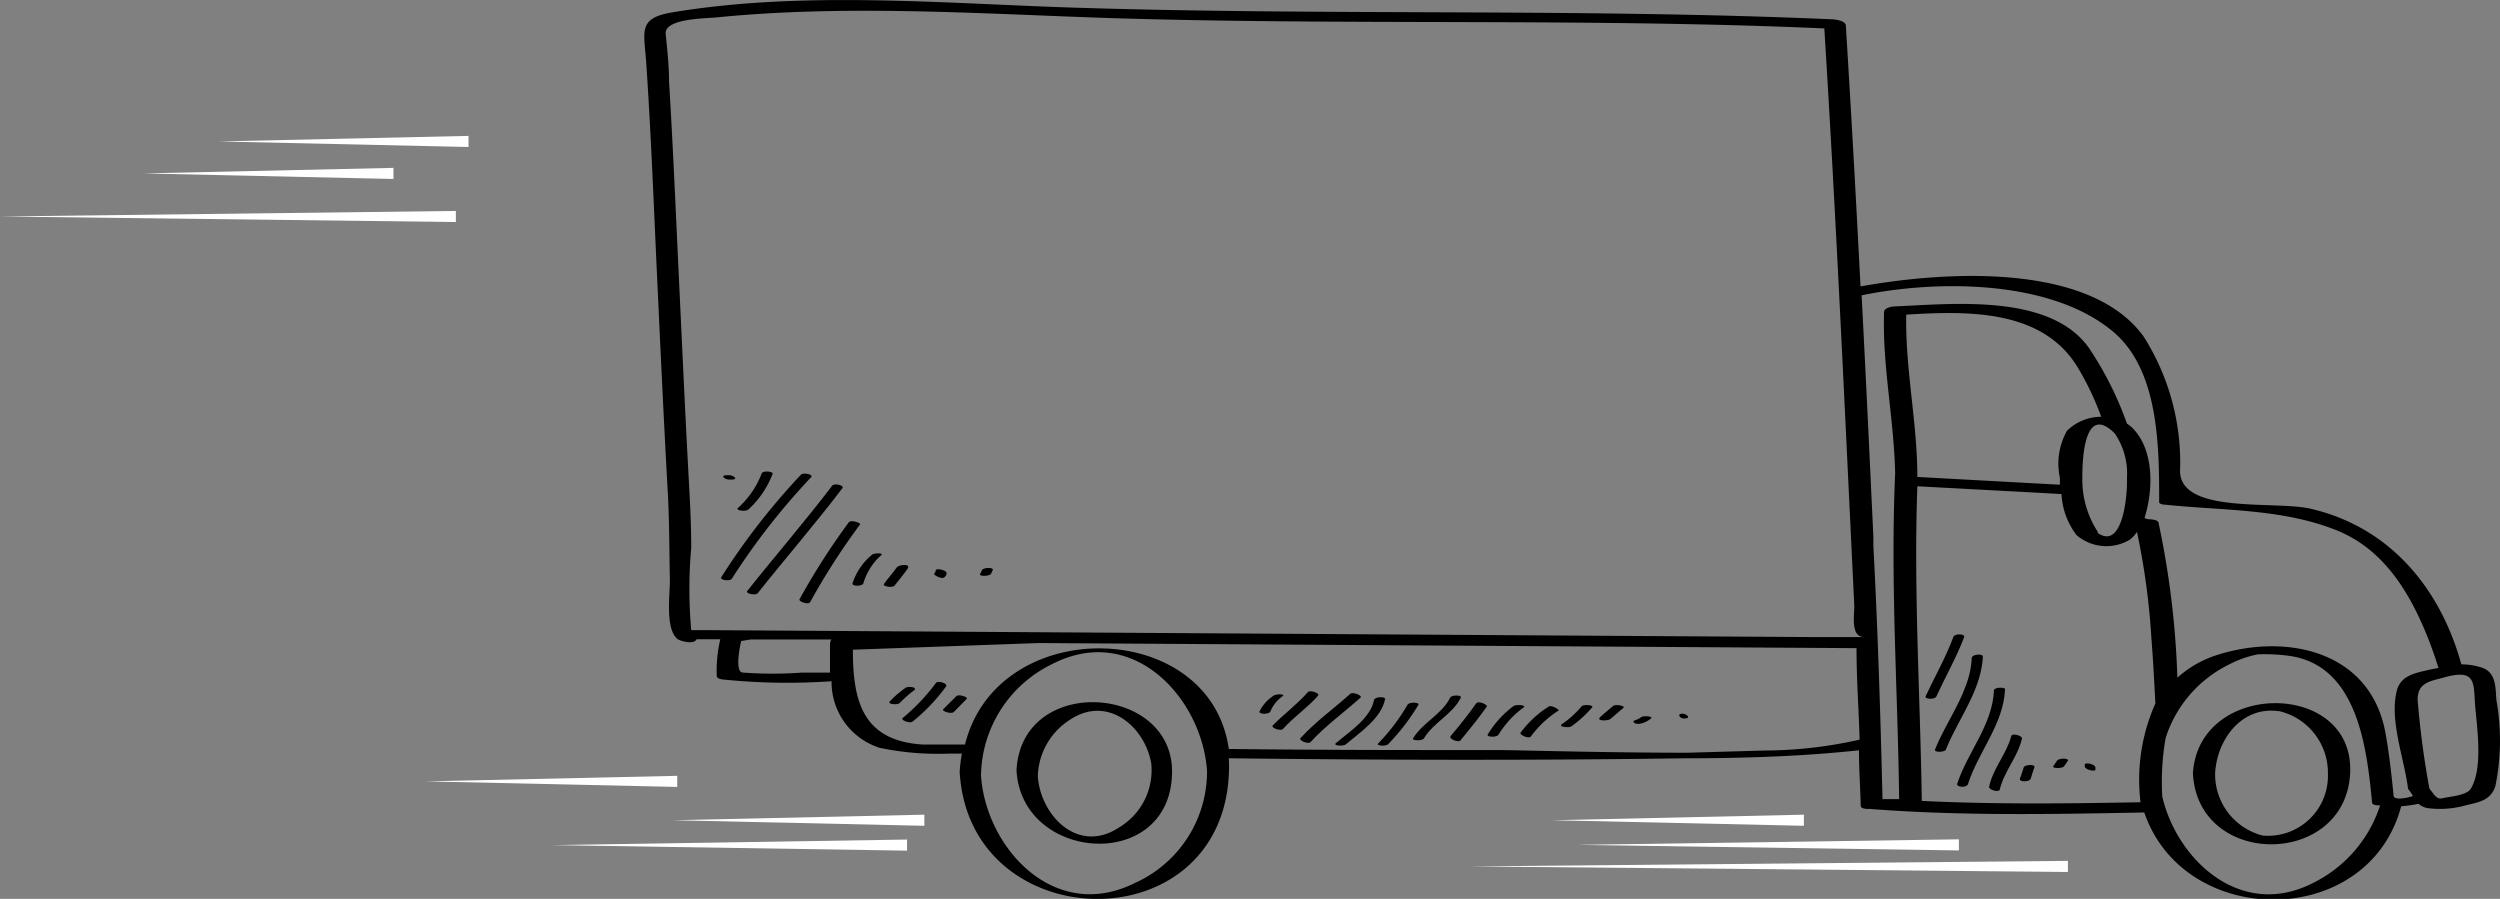 <svg id="OBJECTS" xmlns="http://www.w3.org/2000/svg" viewBox="0 0 112.59 40.48"><rect x="0" y="0" width="112.59" height="40.48" fill="#808080" stroke="none"/><defs><style>.cls-1{fill:#fff;}</style></defs><path d="M98.76,34.84c.23,4.26,6.85,4.23,7.08,0S99,30.61,98.76,34.84Zm3.14,2.79a2.85,2.85,0,0,1-2.14-2.8c.08-1.52,1.2-3.08,2.94-2.79a2.85,2.85,0,0,1,2.14,2.8A2.7,2.7,0,0,1,101.9,37.63Z"/><path d="M88.46,28.69c.05-.15-.44-.17-.49,0-.34.92-.83,1.77-1.25,2.67-.06.13.43.16.49,0C87.62,30.46,88.11,29.61,88.46,28.69Z"/><path d="M88.8,29.63a4,4,0,0,1-.27,1.25c-.06.15-.11.3-.18.45-.37.83-.88,1.61-1.21,2.44,0,.13.43.1.49,0,.56-1.4,1.59-2.65,1.67-4.2C89.3,29.42,88.81,29.47,88.8,29.63Z"/><path d="M89.8,31.09c-.07,1.57-1.19,2.78-1.66,4.22,0,.16.44.17.49,0,.47-1.46,1.6-2.69,1.67-4.27C90.3,30.94,89.81,30.94,89.8,31.09Z"/><path d="M90.58,33.15c-.22.82-.83,1.46-1,2.29,0,.14.45.26.48.12.2-.83.81-1.47,1-2.29C91.1,33.13,90.61,33,90.58,33.15Z"/><path d="M91.14,34.56c-.06.17-.1.33-.17.5s.44.17.49,0,.1-.34.16-.5S91.19,34.43,91.14,34.56Z"/><path d="M92.64,34.26l-.17.25c-.06.1.4.11.49,0l.17-.25C93.19,34.14,92.73,34.13,92.64,34.26Z"/><path d="M93.89,34.43v.08c0,.16.48.26.48.15v-.09C94.37,34.41,93.89,34.32,93.89,34.43Z"/><path d="M45.78,34.69s0,0,0,0,0,0,0,0c.22,4.11,6.81,4.61,7,.24C53,30.83,46,30.31,45.78,34.69Zm4.61,2.58c-1.84,1.21-3.53-.54-3.65-2.31a3.11,3.11,0,0,1,1.47-2.56c1.7-1.11,3.37.35,3.64,2A3,3,0,0,1,50.39,37.27Z"/><path d="M112.43,31.54c-.05-.55,0-1.25-.65-1.47a2.92,2.92,0,0,0-.93-.15c-.93-3.37-3.16-6.15-6.75-7-1.58-.39-5.86.26-5.92-1.68a10.59,10.59,0,0,0-1.65-6.1c-2.42-3.31-8.87-2.94-12.74-2.24Q83.49,7,83.13,1.16c0-.22-.43-.28-.6-.29C71.11.37,59.68.71,48.26.34c-5.87-.19-12.14-.76-18,.22C28.73.82,29,1.4,29.1,2.78c.22,3.2.34,6.42.49,9.63s.3,6.46.48,9.68c.08,1.36.07,2.71.1,4.07,0,.6-.22,2.21.36,2.63.13.09.73.25.84,0l0,0h1.07a6.16,6.16,0,0,0-.16,1.66c0,.11.2.14.26.15a28.75,28.75,0,0,0,4.91.08,3.11,3.11,0,0,0,2.17,3,12.86,12.86,0,0,0,3.11.26l.59,0a6.89,6.89,0,0,0-.1.81c.4,7.45,11.71,7.78,12.12.17a6.54,6.54,0,0,0,0-.77c6.84.08,13.68.1,20.52,0,2.61,0,5.26-.08,7.86-.36,0,.83.06,1.67.08,2.5,0,.11.18.15.39.14,4.1.32,8.26.24,12.38.16,1.8,5.27,10.09,5.29,11.57-.28a6.1,6.1,0,0,0,.78-.11.9.9,0,0,0,.38.19,4.29,4.29,0,0,0,1.78-.13c.59-.14,1.09-.22,1.3-.85A10.27,10.27,0,0,0,112.43,31.54ZM32,28.38h-.87a20.88,20.88,0,0,1,0-3.71c0-1.09-.06-2.16-.12-3.25-.17-3.14-.31-6.29-.46-9.44-.13-2.77-.25-5.55-.42-8.33,0-.71-.08-1.42-.15-2.12S31.79.83,32.21.79C37.94.21,43.83.6,49.57.8c10.86.36,21.72,0,32.59.48.54,8.66.93,17.34,1.35,26,0,.47-.17,1.4.44,1.41H81.47l-8.14-.05Zm5.38.56c0,.45,0,.91,0,1.35l-1.25,0a18.32,18.32,0,0,1-2.67,0c-.35,0-.18-1-.08-1.42l.42-.07,3.64,0S37.39,28.89,37.39,28.94Zm13.8,10.79c-3.67,1.9-6.79-1.55-7-4.81a5.67,5.67,0,0,1,3.18-5c3.67-1.91,6.79,1.55,7,4.81A5.5,5.5,0,0,1,51.19,39.73Zm28.3-5.93L76,33.9c-3.85,0-7.71-.12-8.52-.12-4.05,0-8.1,0-12.14-.05-.83-5.9-10.41-6.11-11.88-.2l-1.41,0-.5,0c-2.73-.17-3.14-2-3.14-4.27l8.36-.3,36.84.23c0,1.38.1,2.75.14,4.12A19.59,19.59,0,0,1,79.49,33.8Zm15-9.84a4.3,4.3,0,0,1-.7-2.44c0-.5,0-3.46,1.46-2a3.19,3.19,0,0,1,.55,2C95.82,22.19,95.63,24.81,94.47,24ZM93.09,19.4a3,3,0,0,0-.32,2.12l0,.31-6.42-.35c0-2.45-.55-4.86-.5-7.31,2.75-.17,6.1-.25,7.7,2.34a12.67,12.67,0,0,1,1.08,2.26A2.2,2.2,0,0,0,93.09,19.4ZM96.4,36.13c-3.28.06-6.58.1-9.85-.06-.07-4.74-.37-9.43-.2-14.17l4.86.26,1.63.09a3.35,3.35,0,0,0,.68,1.85l0,0,0,0a2.06,2.06,0,0,0,2.39.21,1.27,1.27,0,0,0,.33-.36,32.25,32.25,0,0,1,.65,4.79c.08,1,.13,2,.18,2.94A8.44,8.44,0,0,0,96.4,36.13Zm7.78,3.63c-3.23,1.67-6.12-1-6.8-3.88a11.55,11.55,0,0,1,.15-2.64,5.58,5.58,0,0,1,2.89-3.33,4.75,4.75,0,0,1,1.26-.44,8.1,8.1,0,0,1,1.44.07c3.08.45,3.47,4.19,3.71,6.6,0,.11.2.13.27.13h.09A5.92,5.92,0,0,1,104.18,39.76Zm3.62-3.91c-.1-1-.2-1.91-.37-2.85-.68-3.69-4.43-4.47-7.49-3.53a4.88,4.88,0,0,0-1.88,1.05,39.4,39.4,0,0,0-.84-6.94c0-.19-.36-.19-.51-.2l-.13-.05C97,22,97,20.19,96,19.24a1.66,1.66,0,0,0-.21-.16,15.25,15.25,0,0,0-1.7-3.39c-1.73-2.49-6.18-2-8.76-1.89-.13,0-.47.06-.48.25-.08,2.44.45,4.83.5,7.27,0,0,0,0,0,0-.22,4.92.12,9.77.18,14.67l-.75,0c-.09-3.79-.21-7.59-.41-11.38,0-.08,0-.23,0-.42-.17-3.63-.34-7.26-.53-10.89,3.45-.71,8.62-.71,11.4,1.7,2,1.76,2,5.17,2,7.61,0,.1.21.12.28.12,2.58.27,5.23.17,7.68,1.14,2.2.87,3.38,2.9,4.2,5,.15.39.29.8.42,1.21l-.4.08c-.64.15-1.33.25-1.49,1-.31,1.33.35,3,.52,4.37v0a.08.08,0,0,0,0,0,2.27,2.27,0,0,1,.22.32C108.2,36,107.82,36,107.8,35.85Zm3.47-.32c-.19.3-1,.35-1.27.42s-.39-.19-.59-.44a39.33,39.33,0,0,1-.53-4c0-.78.58-.83,1.19-1,1.52-.43,1.31.31,1.41,1.38S111.81,34.64,111.27,35.53Z"/><path d="M57.77,31.35c.14-.1-.34-.11-.44,0a1.72,1.72,0,0,0-.61.7c0,.13.43.12.49,0A1.57,1.57,0,0,1,57.77,31.35Z"/><path d="M58.9,31.17c-.48.55-1.09,1-1.58,1.5-.1.11.36.27.46.16.49-.55,1.1-.95,1.58-1.5C59.46,31.22,59,31.06,58.9,31.17Z"/><path d="M60.82,31.24c-.75.67-1.57,1.26-2.25,2-.1.11.36.29.45.18.68-.74,1.5-1.33,2.25-2C61.38,31.33,60.93,31.15,60.82,31.24Z"/><path d="M61.88,31.53c-.16.82-1.12,1.43-1.72,1.94-.14.12.34.14.44.06.64-.54,1.61-1.18,1.78-2.05C62.4,31.37,61.92,31.36,61.88,31.53Z"/><path d="M63.39,31.74a9,9,0,0,1-1.33,1.75c-.08.1.39.14.48,0a9.45,9.45,0,0,0,1.34-1.75C63.93,31.62,63.45,31.61,63.39,31.74Z"/><path d="M65.79,31.42c.06-.13-.42-.13-.48,0-.38.76-1.23,1.11-1.67,1.83-.07.11.41.13.49,0C64.56,32.53,65.41,32.18,65.79,31.42Z"/><path d="M66.48,31.68c-.36.51-.75,1-1.15,1.47-.1.13.35.3.44.2.41-.5.82-1,1.19-1.53C67,31.73,66.57,31.54,66.48,31.68Z"/><path d="M68.16,31.8A4.53,4.53,0,0,0,67,33.08c-.06.12.42.14.49,0a4.32,4.32,0,0,1,1.14-1.23C68.74,31.75,68.27,31.72,68.16,31.8Z"/><path d="M69.75,31.82A4.62,4.62,0,0,0,68.48,33c-.06.09.38.3.47.16A4.65,4.65,0,0,1,70.19,32C70.29,32,69.87,31.73,69.75,31.82Z"/><path d="M71.22,31.82a4.25,4.25,0,0,1-.89.8c-.15.12.33.17.44.09a5.11,5.11,0,0,0,.94-.86C71.78,31.76,71.32,31.7,71.22,31.82Z"/><path d="M72.64,31.8c-.19.17-.39.32-.58.5s.37.18.48.07l.58-.5C73.21,31.8,72.76,31.69,72.64,31.8Z"/><path d="M73.91,32.3a1.18,1.18,0,0,1-.19.11c-.33.08-.06.23.15.18a1.07,1.07,0,0,0,.48-.23C74.49,32.26,74,32.22,73.91,32.3Z"/><path d="M75.85,32.36c.34,0,.12-.22-.1-.22S75.63,32.36,75.85,32.36Z"/><path d="M40.75,31a4.65,4.65,0,0,0-.67.58c-.14.14.34.18.44.08a5.17,5.17,0,0,1,.66-.58C41.33,30.94,40.86,30.88,40.75,31Z"/><path d="M42.15,30.76a9,9,0,0,1-1.5,1.58c-.1.1.36.26.46.15a8.32,8.32,0,0,0,1.5-1.58C42.7,30.77,42.22,30.64,42.15,30.76Z"/><path d="M43.07,31.35l-.59.59c-.09.09.36.23.47.13l.58-.59C43.63,31.39,43.17,31.25,43.07,31.35Z"/><path d="M32.85,21.6h.09c.34,0,.1-.2-.11-.2h-.09C32.4,21.4,32.64,21.6,32.85,21.6Z"/><path d="M33.71,22.94a4.22,4.22,0,0,0,1.09-1.61c0-.1-.45-.15-.5,0a4,4,0,0,1-1.08,1.56C33.15,23,33.6,23.05,33.71,22.94Z"/><path d="M36.06,21.39A30.87,30.87,0,0,0,32.48,26c-.07.13.41.19.48.06a30.87,30.87,0,0,1,3.58-4.58C36.62,21.35,36.15,21.27,36.06,21.39Z"/><path d="M37.48,21.87c-1.23,1.62-2.57,3.16-3.83,4.75-.09.11.38.21.47.1,1.27-1.6,2.6-3.13,3.83-4.75C38,21.85,37.57,21.75,37.48,21.87Z"/><path d="M38.22,23.53A31.52,31.52,0,0,0,36,27c0,.11.43.25.49.11a30.62,30.62,0,0,1,2.25-3.5C38.76,23.55,38.31,23.39,38.22,23.53Z"/><path d="M39.25,25a2.8,2.8,0,0,0-.86,1.28c0,.14.44.12.49,0A2.71,2.71,0,0,1,39.69,25C39.82,24.9,39.35,24.89,39.25,25Z"/><path d="M40.39,25.55c-.18.26-.4.49-.58.75-.08.11.39.19.48.07s.4-.49.58-.75S40.48,25.43,40.39,25.55Z"/><path d="M42.14,25.69s0,.09-.07.14.36.28.46.17.08-.07.1-.19S42.16,25.56,42.14,25.69Z"/><path d="M44.22,25.68a1.3,1.3,0,0,1-.08.17c-.06.12.42.1.49,0a1.3,1.3,0,0,1,.08-.17C44.77,25.54,44.29,25.55,44.22,25.68Z"/><line x1="41.64" y1="36.94" x2="30.3" y2="36.94"/><polygon class="cls-1" points="41.63 37.19 30.3 36.94 41.63 36.69 41.63 37.19"/><line x1="30.5" y1="35.19" x2="19.17" y2="35.19"/><polygon class="cls-1" points="30.5 35.44 19.17 35.19 30.5 34.94 30.5 35.44"/><line x1="40.85" y1="38.06" x2="24.83" y2="38.06"/><polygon class="cls-1" points="40.85 38.31 24.84 38.06 40.85 37.81 40.85 38.31"/><line x1="88.22" y1="38.05" x2="71.01" y2="38.05"/><polygon class="cls-1" points="88.22 38.3 71.01 38.05 88.22 37.8 88.22 38.3"/><line x1="81.24" y1="36.94" x2="69.91" y2="36.94"/><polygon class="cls-1" points="81.24 37.19 69.91 36.94 81.24 36.69 81.24 37.19"/><line x1="93.13" y1="39.02" x2="66.15" y2="39.02"/><polygon class="cls-1" points="93.13 39.27 66.15 39.02 93.13 38.77 93.13 39.27"/><line x1="21.1" y1="6.37" x2="9.85" y2="6.37"/><polygon class="cls-1" points="21.1 6.62 9.85 6.37 21.1 6.12 21.1 6.62"/><line x1="17.72" y1="7.81" x2="6.47" y2="7.81"/><polygon class="cls-1" points="17.72 8.06 6.47 7.81 17.72 7.56 17.72 8.06"/><line x1="20.53" y1="9.75" y2="9.75"/><polygon class="cls-1" points="20.53 10 0 9.75 20.53 9.5 20.53 10"/></svg>